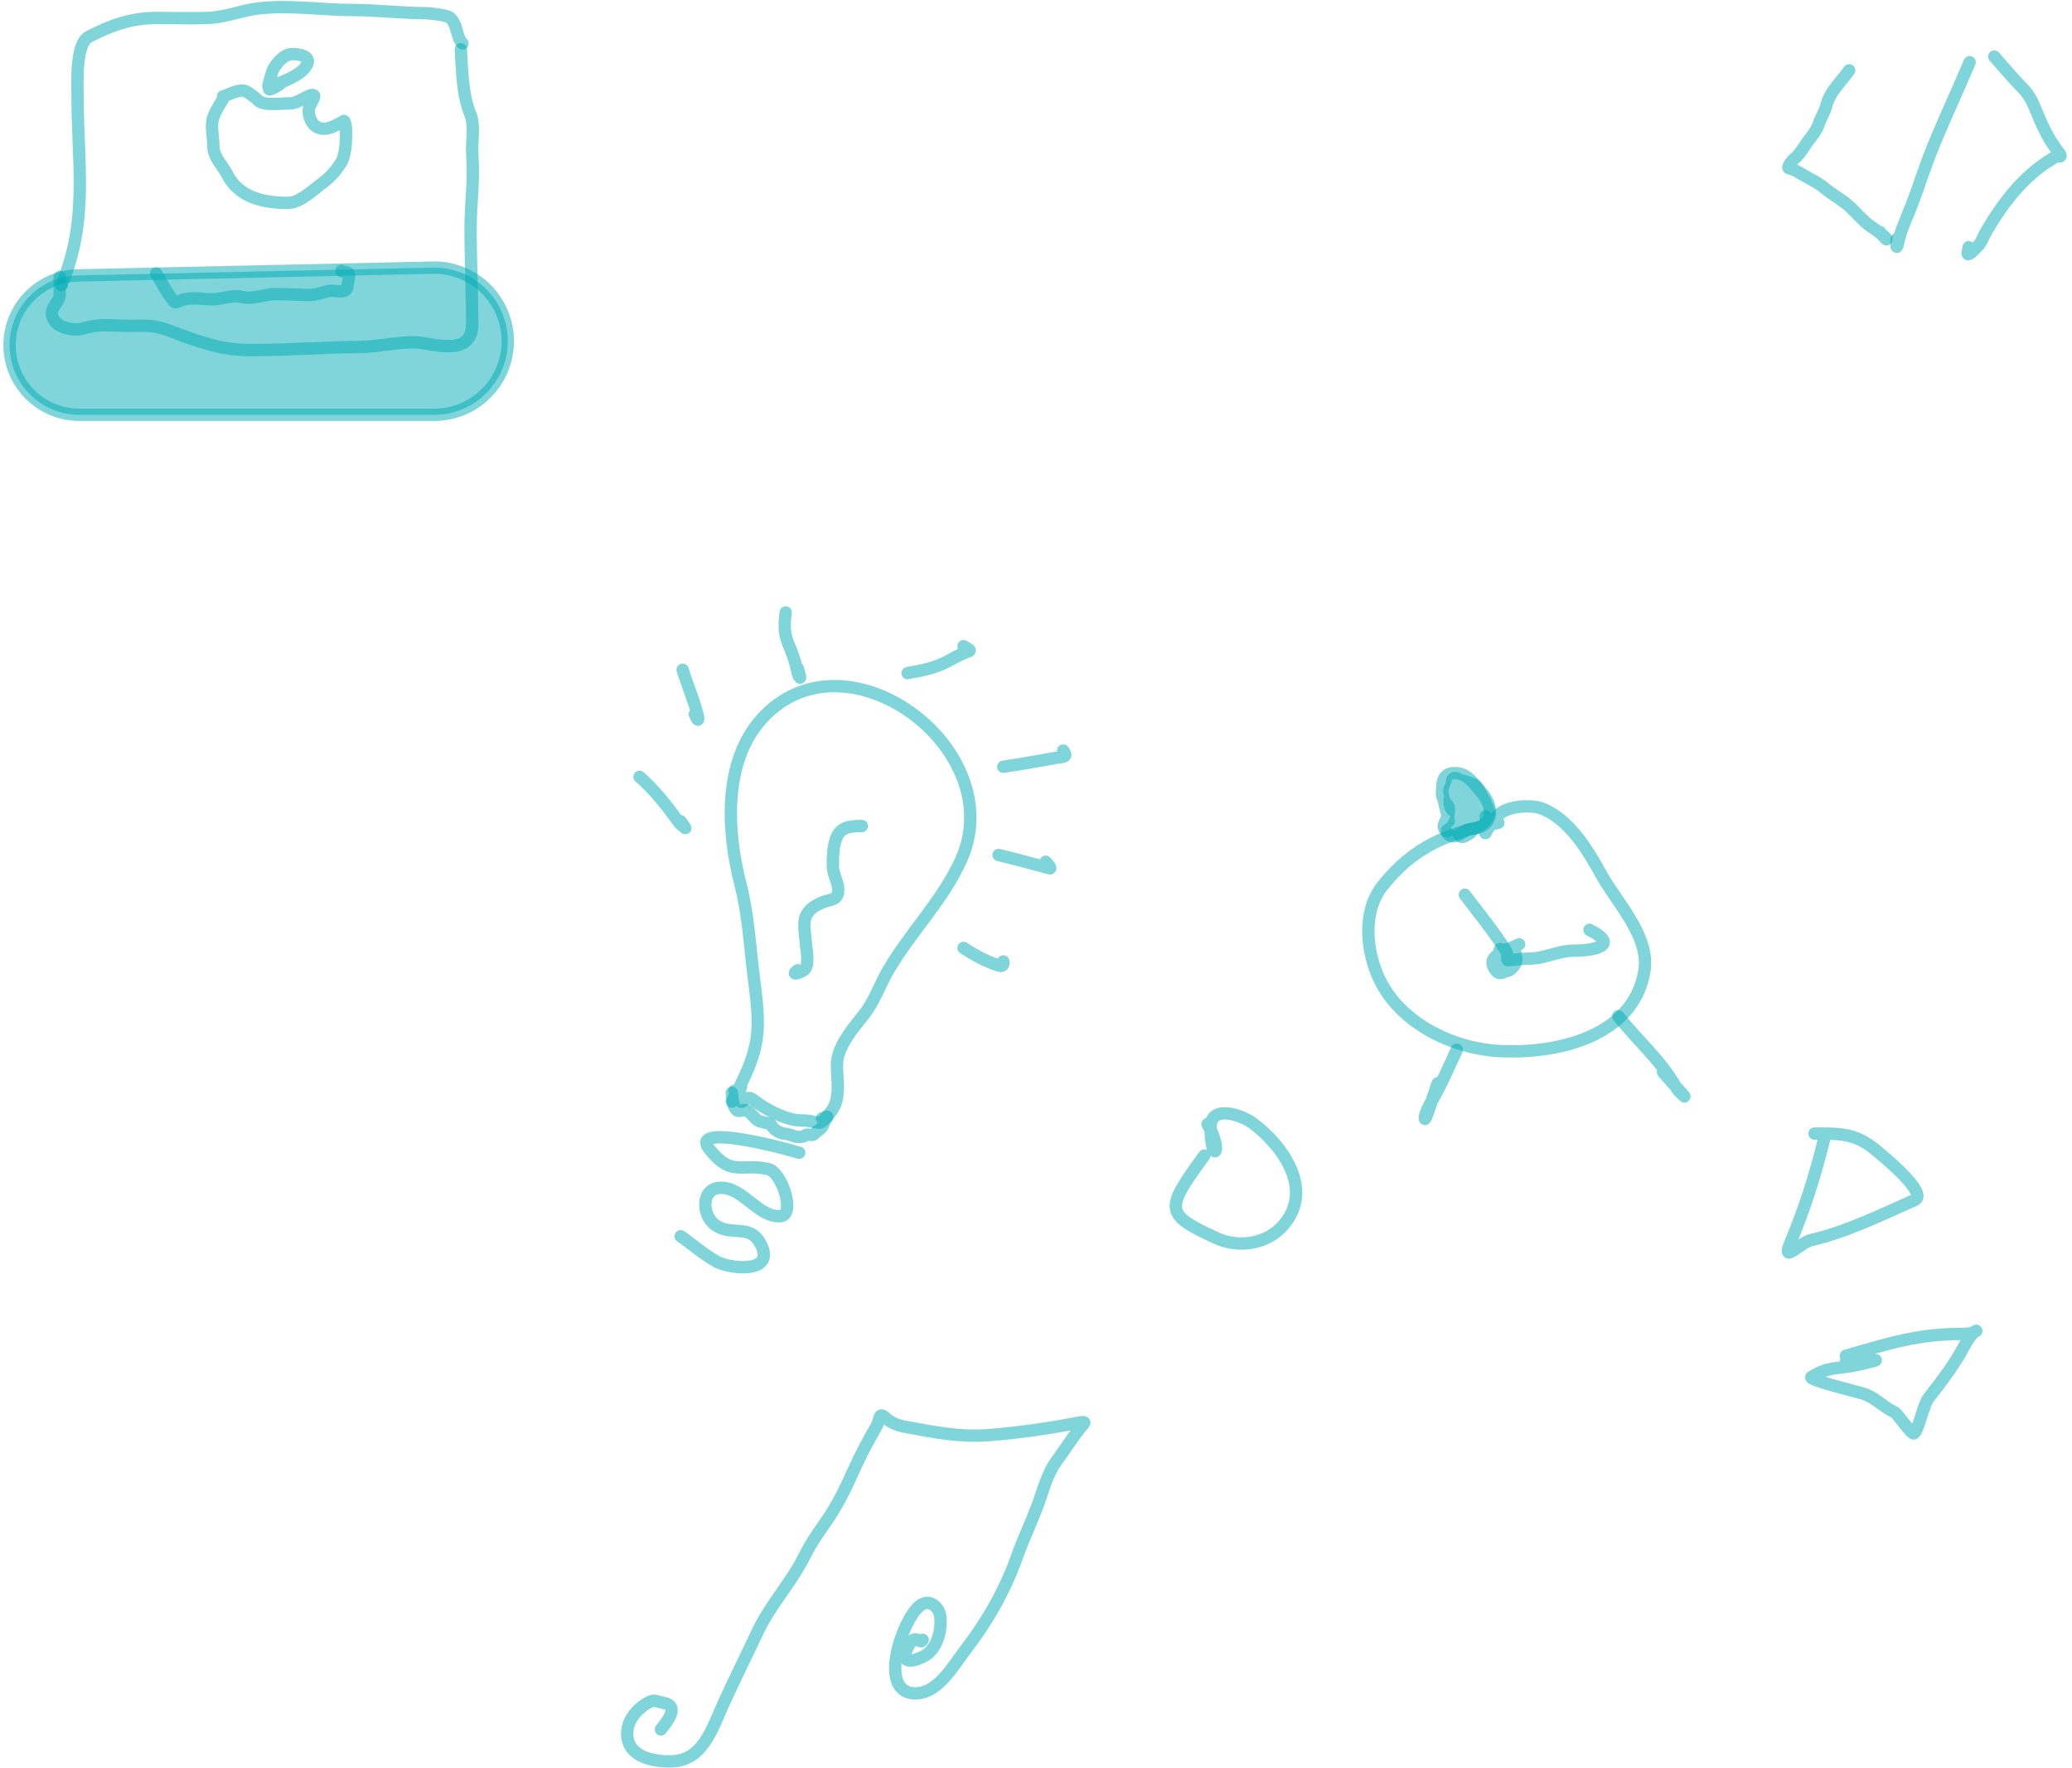 <svg width="279" height="238" viewBox="0 0 279 238" fill="none" xmlns="http://www.w3.org/2000/svg">
<path d="M8.257 38.425C11.961 29.691 10.444 22.08 10.444 13.029C10.444 11.268 10.124 5.904 11.975 4.944C14.893 3.431 17.62 2.42 21.063 2.42C23.352 2.42 25.652 2.486 27.94 2.42C30.228 2.354 32.445 1.424 34.707 1.146C38.917 0.631 43.295 1.349 47.453 1.349C50.753 1.349 54.168 1.777 57.343 1.777C57.906 1.777 60.204 2.046 60.574 2.373C61.708 3.372 61.383 4.975 62.275 5.849" stroke="#00ADB5" stroke-opacity="0.5" stroke-width="1.663" stroke-linecap="round" stroke-linejoin="round"/>
<path d="M62.058 6.623C62.202 9.201 62.256 12.818 63.316 15.336C64.003 16.968 63.455 19.14 63.594 20.878C63.861 24.215 63.364 27.467 63.364 30.704C63.364 35.047 63.582 39.334 63.582 43.652C63.582 47.359 59.961 46.738 57.096 46.218C54.622 45.768 51.301 46.67 48.722 46.702C43.747 46.763 38.749 47.137 33.766 47.137C29.604 47.137 26.514 45.929 22.681 44.475C20.635 43.699 19.398 43.87 17.199 43.87C15.117 43.87 13.405 43.545 11.318 44.197C10.097 44.578 7.911 44.249 7.216 42.999C6.383 41.5 8.039 40.85 8.039 39.623C8.039 38.592 7.909 35.646 8.257 38.425" stroke="#00ADB5" stroke-opacity="0.5" stroke-width="1.663" stroke-linecap="round" stroke-linejoin="round"/>
<path d="M33.088 12.287C33.088 12.287 33.959 12.722 34.831 13.593C35.702 14.247 37.536 13.92 39.078 13.92C39.889 13.92 40.746 13.288 41.474 12.964C42.948 12.309 42.069 13.541 41.716 14.247C41.325 15.028 41.772 16.48 42.478 16.97C43.645 17.777 44.799 17.08 45.939 16.51C46.413 16.273 46.283 16.163 46.429 16.486C46.628 16.923 46.593 17.557 46.593 18.035C46.593 19.12 46.522 20.924 45.939 21.87C45.173 23.115 44.4 23.921 43.168 24.835C41.952 25.739 40.344 27.316 38.727 27.316C35.567 27.316 32.213 26.627 30.632 23.553C29.961 22.249 28.732 21.182 28.732 19.692C28.732 18.449 28.32 16.96 28.732 15.772C29.23 14.331 30.474 12.964 30.039 12.964C30.261 13.028 32.217 11.851 33.088 12.287Z" stroke="#00ADB5" stroke-opacity="0.5" stroke-width="1.663" stroke-linecap="round" stroke-linejoin="round"/>
<path d="M36.682 11.524C37.907 11.071 40.706 10.12 41.365 8.638C41.874 7.493 40.191 7.277 39.296 7.277C38.21 7.277 36.923 8.778 36.634 9.727C36.473 10.255 36.32 10.795 36.162 11.331C36.085 11.588 36.187 11.776 36.24 12.014C36.281 12.196 37.943 11.324 37.88 11.074" stroke="#00ADB5" stroke-opacity="0.5" stroke-width="1.663" stroke-linecap="round" stroke-linejoin="round"/>
<path d="M58.247 36.033L10.466 37.083C5.364 37.195 1.287 41.362 1.287 46.465C1.287 51.648 5.488 55.85 10.671 55.85H58.465C63.938 55.85 68.374 51.413 68.374 45.94C68.374 40.382 63.804 35.911 58.247 36.033Z" fill="#00ADB5" fill-opacity="0.5" stroke="#00ADB5" stroke-opacity="0.5" stroke-width="1.663"/>
<path d="M21.029 36.82C21.752 37.941 22.377 39.287 23.207 40.325C23.624 40.847 23.557 40.741 24.367 40.441C25.718 39.941 27.249 40.299 28.658 40.299C29.896 40.299 31.335 39.653 32.538 39.977C33.931 40.352 35.574 39.636 36.945 39.603C38.598 39.564 40.173 39.719 41.817 39.719C42.807 39.719 43.773 39.139 44.691 39.139C45.223 39.139 46.739 39.561 46.778 38.585C46.797 38.11 47.01 37.648 47.01 37.168C47.01 36.518 46.621 36.799 45.966 36.472" stroke="#00ADB5" stroke-opacity="0.5" stroke-width="1.663" stroke-linecap="round" stroke-linejoin="round"/>
<path d="M248.994 9.465C248.057 10.795 246.836 11.935 246.185 13.424C245.951 13.959 245.873 14.539 245.624 15.056C245.371 15.582 245.067 16.198 244.879 16.745C244.508 17.824 243.637 18.668 243.042 19.604C242.691 20.155 242.112 21.012 241.573 21.406C241.298 21.607 240.563 22.57 240.888 22.651C241.646 22.841 242.289 23.244 242.963 23.641C243.891 24.187 244.815 24.599 245.642 25.298C246.688 26.181 247.928 26.81 248.952 27.724C249.754 28.441 250.451 29.272 251.265 29.984C251.967 30.599 252.813 31.052 253.528 31.655C253.581 31.7 254.09 32.127 254.028 32.219C253.965 32.314 253.206 31.34 253.145 31.24" stroke="#00ADB5" stroke-opacity="0.5" stroke-width="1.663" stroke-linecap="round" stroke-linejoin="round"/>
<path d="M265.214 8.38C263.719 11.932 262.085 15.421 260.602 18.98C259.682 21.187 258.909 23.418 258.126 25.681C257.51 27.46 256.747 29.195 256.082 30.953C255.851 31.563 255.693 32.186 255.557 32.822C255.336 33.863 255.358 32.651 255.38 32.198" stroke="#00ADB5" stroke-opacity="0.5" stroke-width="1.663" stroke-linecap="round" stroke-linejoin="round"/>
<path d="M268.534 7.613C269.836 9.096 271.082 10.588 272.465 11.991C273.595 13.138 274.095 14.795 274.728 16.234C275.385 17.727 276.043 18.963 277.013 20.257C277.128 20.41 277.467 20.789 277.467 20.988C277.467 21.083 277.009 21.081 276.935 21.09C276.682 21.124 276.381 21.338 276.169 21.47C272.324 23.857 269.724 27.306 267.463 31.127C267.077 31.779 266.79 32.724 266.232 33.227C265.871 33.551 265.577 33.978 265.15 34.192C264.748 34.393 265.033 33.681 265.086 33.283" stroke="#00ADB5" stroke-opacity="0.5" stroke-width="1.663" stroke-linecap="round" stroke-linejoin="round"/>
<path d="M98.543 148.311C102.642 140.881 102.4 138.759 101.465 131.28C100.95 127.161 100.753 123.138 99.712 119.086C97.849 111.84 97.244 102.084 103.078 96.25C114.557 84.771 135.934 101.096 129.461 115.659C126.998 121.202 122.741 125.306 119.666 130.534C118.432 132.631 117.741 134.904 116.138 136.863C114.601 138.742 112.692 141.08 112.692 143.414C112.692 145.384 113.279 147.94 111.886 149.682C109.96 152.089 110.645 150.851 107.794 150.851C105.834 150.851 102.945 149.293 101.364 148.029C100.236 147.127 99.631 149.737 99.631 147.223C99.631 145.065 100.326 146.86 98.905 146.86" stroke="#00ADB5" stroke-opacity="0.5" stroke-width="1.663" stroke-linecap="round" stroke-linejoin="round"/>
<path d="M107.613 155.205C103.733 154.048 92.993 151.465 95.479 154.66C98.478 158.516 99.76 156.584 103.44 157.401C105.322 157.82 107.157 163.628 105.073 163.75C102.097 163.926 100.123 159.921 97.091 159.921C94.332 159.921 94.53 163.552 96.184 164.839C98.369 166.538 100.882 164.712 102.352 167.358C104.676 171.541 98.329 170.86 96.527 169.878C94.712 168.888 92.985 167.342 91.649 166.451" stroke="#00ADB5" stroke-opacity="0.5" stroke-width="1.663" stroke-linecap="round" stroke-linejoin="round"/>
<path d="M98.543 147.132C98.592 147.448 98.643 149.581 99.495 149.581C99.954 149.581 100.164 149.303 100.583 149.536C101.076 149.809 101.538 150.454 102.009 150.831C102.425 151.163 103.657 151.122 103.894 151.536C104.281 152.213 105.066 152.583 105.799 152.665C106.749 152.77 107.1 153.247 108.111 153.023C108.421 152.954 108.452 152.756 108.741 152.756C109.188 152.756 109.381 152.969 109.719 152.594C110.092 152.179 110.703 151.985 110.883 151.355C111.128 150.498 112.025 150.047 110.696 150.579" stroke="#00ADB5" stroke-opacity="0.5" stroke-width="1.663" stroke-linecap="round" stroke-linejoin="round"/>
<path d="M116.048 111.215C114.425 111.224 113.083 111.328 112.53 113.049C112.154 114.22 112.147 115.371 112.147 116.587C112.147 117.769 112.873 118.719 112.873 119.832C112.873 121.302 111.697 121.062 110.701 121.51C109.761 121.933 109.08 122.286 108.57 123.233C108.065 124.17 108.446 125.983 108.514 127.002C108.573 127.879 108.99 129.743 108.383 130.484C108.054 130.887 106.253 131.509 107.431 130.625" stroke="#00ADB5" stroke-opacity="0.5" stroke-width="1.663" stroke-linecap="round" stroke-linejoin="round"/>
<path d="M129.743 127.632C131.043 128.495 132.367 129.218 133.82 129.763C134.429 129.992 135.231 130.399 135.095 129.446" stroke="#00ADB5" stroke-opacity="0.5" stroke-width="1.663" stroke-linecap="round" stroke-linejoin="round"/>
<path d="M134.459 115.115C136.762 115.67 139.05 116.294 141.332 116.909C141.712 117.011 140.841 116.051 140.808 116.022" stroke="#00ADB5" stroke-opacity="0.5" stroke-width="1.663" stroke-linecap="round" stroke-linejoin="round"/>
<path d="M135.094 103.234C137.479 102.887 139.857 102.457 142.23 102.034C143.322 101.84 143.784 101.983 143.167 101.057" stroke="#00ADB5" stroke-opacity="0.5" stroke-width="1.663" stroke-linecap="round" stroke-linejoin="round"/>
<path d="M122.215 90.626C124.099 90.295 125.733 89.976 127.435 89.125C128.233 88.726 129 88.247 129.834 87.925C130.825 87.543 130.845 87.66 129.743 86.998" stroke="#00ADB5" stroke-opacity="0.5" stroke-width="1.663" stroke-linecap="round" stroke-linejoin="round"/>
<path d="M105.798 82.463C105.523 84.388 105.614 85.541 106.393 87.285C106.813 88.226 107.168 89.414 107.376 90.43C107.447 90.779 107.487 90.978 107.723 91.241C107.812 91.339 107.487 90.171 107.431 89.991" stroke="#00ADB5" stroke-opacity="0.5" stroke-width="1.663" stroke-linecap="round" stroke-linejoin="round"/>
<path d="M91.921 90.173C92.523 92.177 93.382 94.1 93.897 96.109C94.157 97.124 93.994 97.186 93.554 96.159" stroke="#00ADB5" stroke-opacity="0.5" stroke-width="1.663" stroke-linecap="round" stroke-linejoin="round"/>
<path d="M86.117 104.594C88.177 106.378 89.867 108.591 91.468 110.782C91.669 111.056 91.9 111.154 92.123 111.376C92.629 111.882 91.756 110.74 91.649 110.58" stroke="#00ADB5" stroke-opacity="0.5" stroke-width="1.663" stroke-linecap="round" stroke-linejoin="round"/>
<path d="M88.997 232.853C89.892 231.716 91.605 229.612 89.204 229.239C88.661 229.155 88.153 228.836 87.62 229.078C85.979 229.822 84.453 231.46 84.453 233.407C84.453 236.518 87.865 237.192 90.344 237.152C94.525 237.084 95.797 233.01 97.274 229.709C98.766 226.376 100.423 223.096 101.971 219.787C103.722 216.042 106.595 213.058 108.412 209.347C109.191 207.756 110.208 206.355 111.212 204.902C112.768 202.648 113.878 200.375 114.991 197.876C115.904 195.826 116.916 193.954 118.035 192.013C118.488 191.228 118.317 190.026 119.183 190.865C119.839 191.502 120.884 191.921 121.768 192.083C125.633 192.79 129.186 193.539 133.166 193.223C137.191 192.903 141.214 192.326 145.176 191.559C146.523 191.298 145.949 191.612 145.314 192.429C144.236 193.816 143.316 195.285 142.284 196.69C140.938 198.522 140.465 200.728 139.668 202.822C138.793 205.124 137.751 207.323 136.914 209.663C135.298 214.186 132.94 218.31 130.022 222.105C128.331 224.305 126.242 228.147 123.076 227.991C118.176 227.751 121.485 218.106 123.826 216.22C125.086 215.204 126.464 216.297 126.618 217.66C126.829 219.533 126.187 222.099 124.369 223.015C122.451 223.98 120.981 223.864 122.457 221.374C123.35 219.866 123.881 221.525 124.247 220.788" stroke="#00ADB5" stroke-opacity="0.5" stroke-width="1.663" stroke-linecap="round" stroke-linejoin="round"/>
<path d="M201.761 110.783C195.118 112.058 190.289 113.976 186.078 119.389C183.41 122.82 183.995 128.219 185.744 131.856C188.625 137.849 195.706 141.232 202.095 141.526C209.539 141.868 219.886 139.681 221.412 130.804C222.229 126.046 217.683 121.547 215.555 117.644C213.823 114.469 211.215 110.19 207.57 108.847C206.082 108.298 202.628 108.489 201.546 109.97C201.062 110.632 200.439 111.331 200.087 112.074C199.802 112.676 200.108 110.541 200.04 109.922" stroke="#00ADB5" stroke-opacity="0.5" stroke-width="1.663" stroke-linecap="round" stroke-linejoin="round"/>
<path d="M204.558 127.135C202.765 128.056 199.856 128.667 201.426 130.685C201.784 131.145 202.294 131.12 202.729 130.685C203.1 130.313 204.974 128.361 203.589 127.9C200.766 126.959 201.798 132.592 203.816 130.099C204.9 128.76 203.383 127.443 202.023 128.258C200.403 129.23 201.685 130.928 202.956 129.454C203.913 128.343 203.149 127.492 202.107 128.533C201.174 129.466 202.122 130.954 203.039 129.693C203.981 128.399 202.907 127.303 201.772 128.438C200.459 129.751 201.881 129.613 202.812 128.748C203.752 127.876 202.086 128.005 201.545 128.689C200.29 130.277 202.257 130.051 202.573 128.689C203.039 126.688 200.974 131.285 201.976 127.78" stroke="#00ADB5" stroke-opacity="0.5" stroke-width="1.663" stroke-linecap="round" stroke-linejoin="round"/>
<path d="M197.242 120.465C199.154 122.987 201.112 125.378 202.717 127.9C203.162 128.599 202.807 129.3 203.052 129.286C203.957 129.236 204.884 129.071 205.849 129.071C208.056 129.071 209.794 127.995 211.921 127.995C214.497 127.995 218.281 127.327 214.025 125.198" stroke="#00ADB5" stroke-opacity="0.5" stroke-width="1.663" stroke-linecap="round" stroke-linejoin="round"/>
<path d="M195.091 110.568C194.689 108.534 192.725 103.603 196.382 104.125C197.694 104.313 198.574 105.67 199.346 106.528C201.355 108.759 201.14 111.452 197.888 111.644C197.036 111.694 195.837 113.383 194.876 112.182C193.788 110.821 194.899 110.913 195.091 109.277C195.217 108.207 194.519 108.296 194.218 107.245C193.988 106.439 194.466 105.557 194.661 104.974" stroke="#00ADB5" stroke-opacity="0.5" stroke-width="1.663" stroke-linecap="round" stroke-linejoin="round"/>
<path d="M196.382 108.201C196.363 108.715 195.57 113.346 197.254 112.588C197.818 112.334 198.305 111.965 198.533 111.381C198.754 110.814 198.519 110.476 198.27 109.922C197.629 108.496 195.767 106.28 196.334 109.492C196.692 111.519 198.955 111.045 199.131 109.11C199.265 107.631 197.401 105.651 196.214 107.341C195.375 108.535 196.87 111.17 197.744 109.325C198.188 108.388 197.127 106.005 195.999 107.173C194.843 108.371 196.581 110.897 197.72 109.875C198.848 108.864 198.081 105.782 196.86 106.958C195.742 108.034 197.419 110.175 198.27 108.536C199.22 106.707 197.128 105.329 196.477 107.245C195.896 108.955 197.708 110.795 198.127 108.464C198.446 106.69 195.186 105.747 195.186 107.866C195.186 109.819 196.932 109.62 196.932 107.843C196.932 105.99 195.066 106.407 195.844 107.962C196.621 109.517 197.663 106.757 196.788 105.882C195.766 104.861 194.414 106.44 195.617 107.424C196.437 108.095 197.557 105.312 196.179 104.795C194.988 104.348 195.646 106.779 196.059 106.229C196.699 105.376 195.718 104.805 196.394 104.974C196.989 105.123 198.436 105.441 198.844 105.966C199.166 106.379 200.47 108.68 200.47 109.277C200.47 111.105 197.674 112.09 196.071 111.632C194.92 111.303 194.58 112.116 194.983 111.847C195.962 111.194 196.167 109.492 196.167 110.138" stroke="#00ADB5" stroke-opacity="0.5" stroke-width="1.663" stroke-linecap="round" stroke-linejoin="round"/>
<path d="M196.166 141.335C195.059 143.685 194.075 146.047 192.772 148.268C192.478 148.768 191.928 149.789 191.863 150.372C191.689 151.941 193.266 146.628 193.585 145.853" stroke="#00ADB5" stroke-opacity="0.5" stroke-width="1.663" stroke-linecap="round" stroke-linejoin="round"/>
<path d="M217.897 136.817C220.622 140.258 223.627 142.711 225.75 146.487C225.96 146.859 226.322 147.154 226.611 147.443C227.578 148.41 224.817 145.38 223.922 144.347" stroke="#00ADB5" stroke-opacity="0.5" stroke-width="1.663" stroke-linecap="round" stroke-linejoin="round"/>
<path d="M248.549 182.542C254.628 180.78 258.42 179.592 264.35 179.592C267.103 179.592 266.243 177.904 264.467 181.278C263.203 183.68 261.345 186.105 259.692 188.23C258.937 189.201 258.377 192.476 257.725 192.982C257.416 193.223 255.511 190.318 255.08 190.126C253.643 189.488 252.492 188.131 250.913 187.645C249.943 187.346 243.344 185.754 243.914 185.398C246.263 183.93 247.436 184.358 250.024 183.783C254.479 182.793 252.567 183.117 248.549 183.385" stroke="#00ADB5" stroke-opacity="0.5" stroke-width="1.663" stroke-linecap="round" stroke-linejoin="round"/>
<path d="M245.6 153.468C244.397 158.336 242.976 162.818 241.058 167.373C239.833 170.283 242.417 167.284 243.914 166.952C248.408 165.953 253.544 163.468 257.819 161.568C259.731 160.718 253.624 155.659 252.131 154.498C249.555 152.495 247.283 152.625 244.336 152.625" stroke="#00ADB5" stroke-opacity="0.5" stroke-width="1.663" stroke-linecap="round" stroke-linejoin="round"/>
<path d="M162.17 155.575C156.837 162.872 156.753 163.473 163.832 166.718C166.707 168.035 170.419 167.526 172.61 165.173C177.139 160.308 172.73 154.231 168.678 151.221C167.214 150.133 163.013 148.639 163.013 151.783C163.013 156.953 164.897 155.205 162.591 151.361" stroke="#00ADB5" stroke-opacity="0.5" stroke-width="1.663" stroke-linecap="round" stroke-linejoin="round"/>
</svg>

